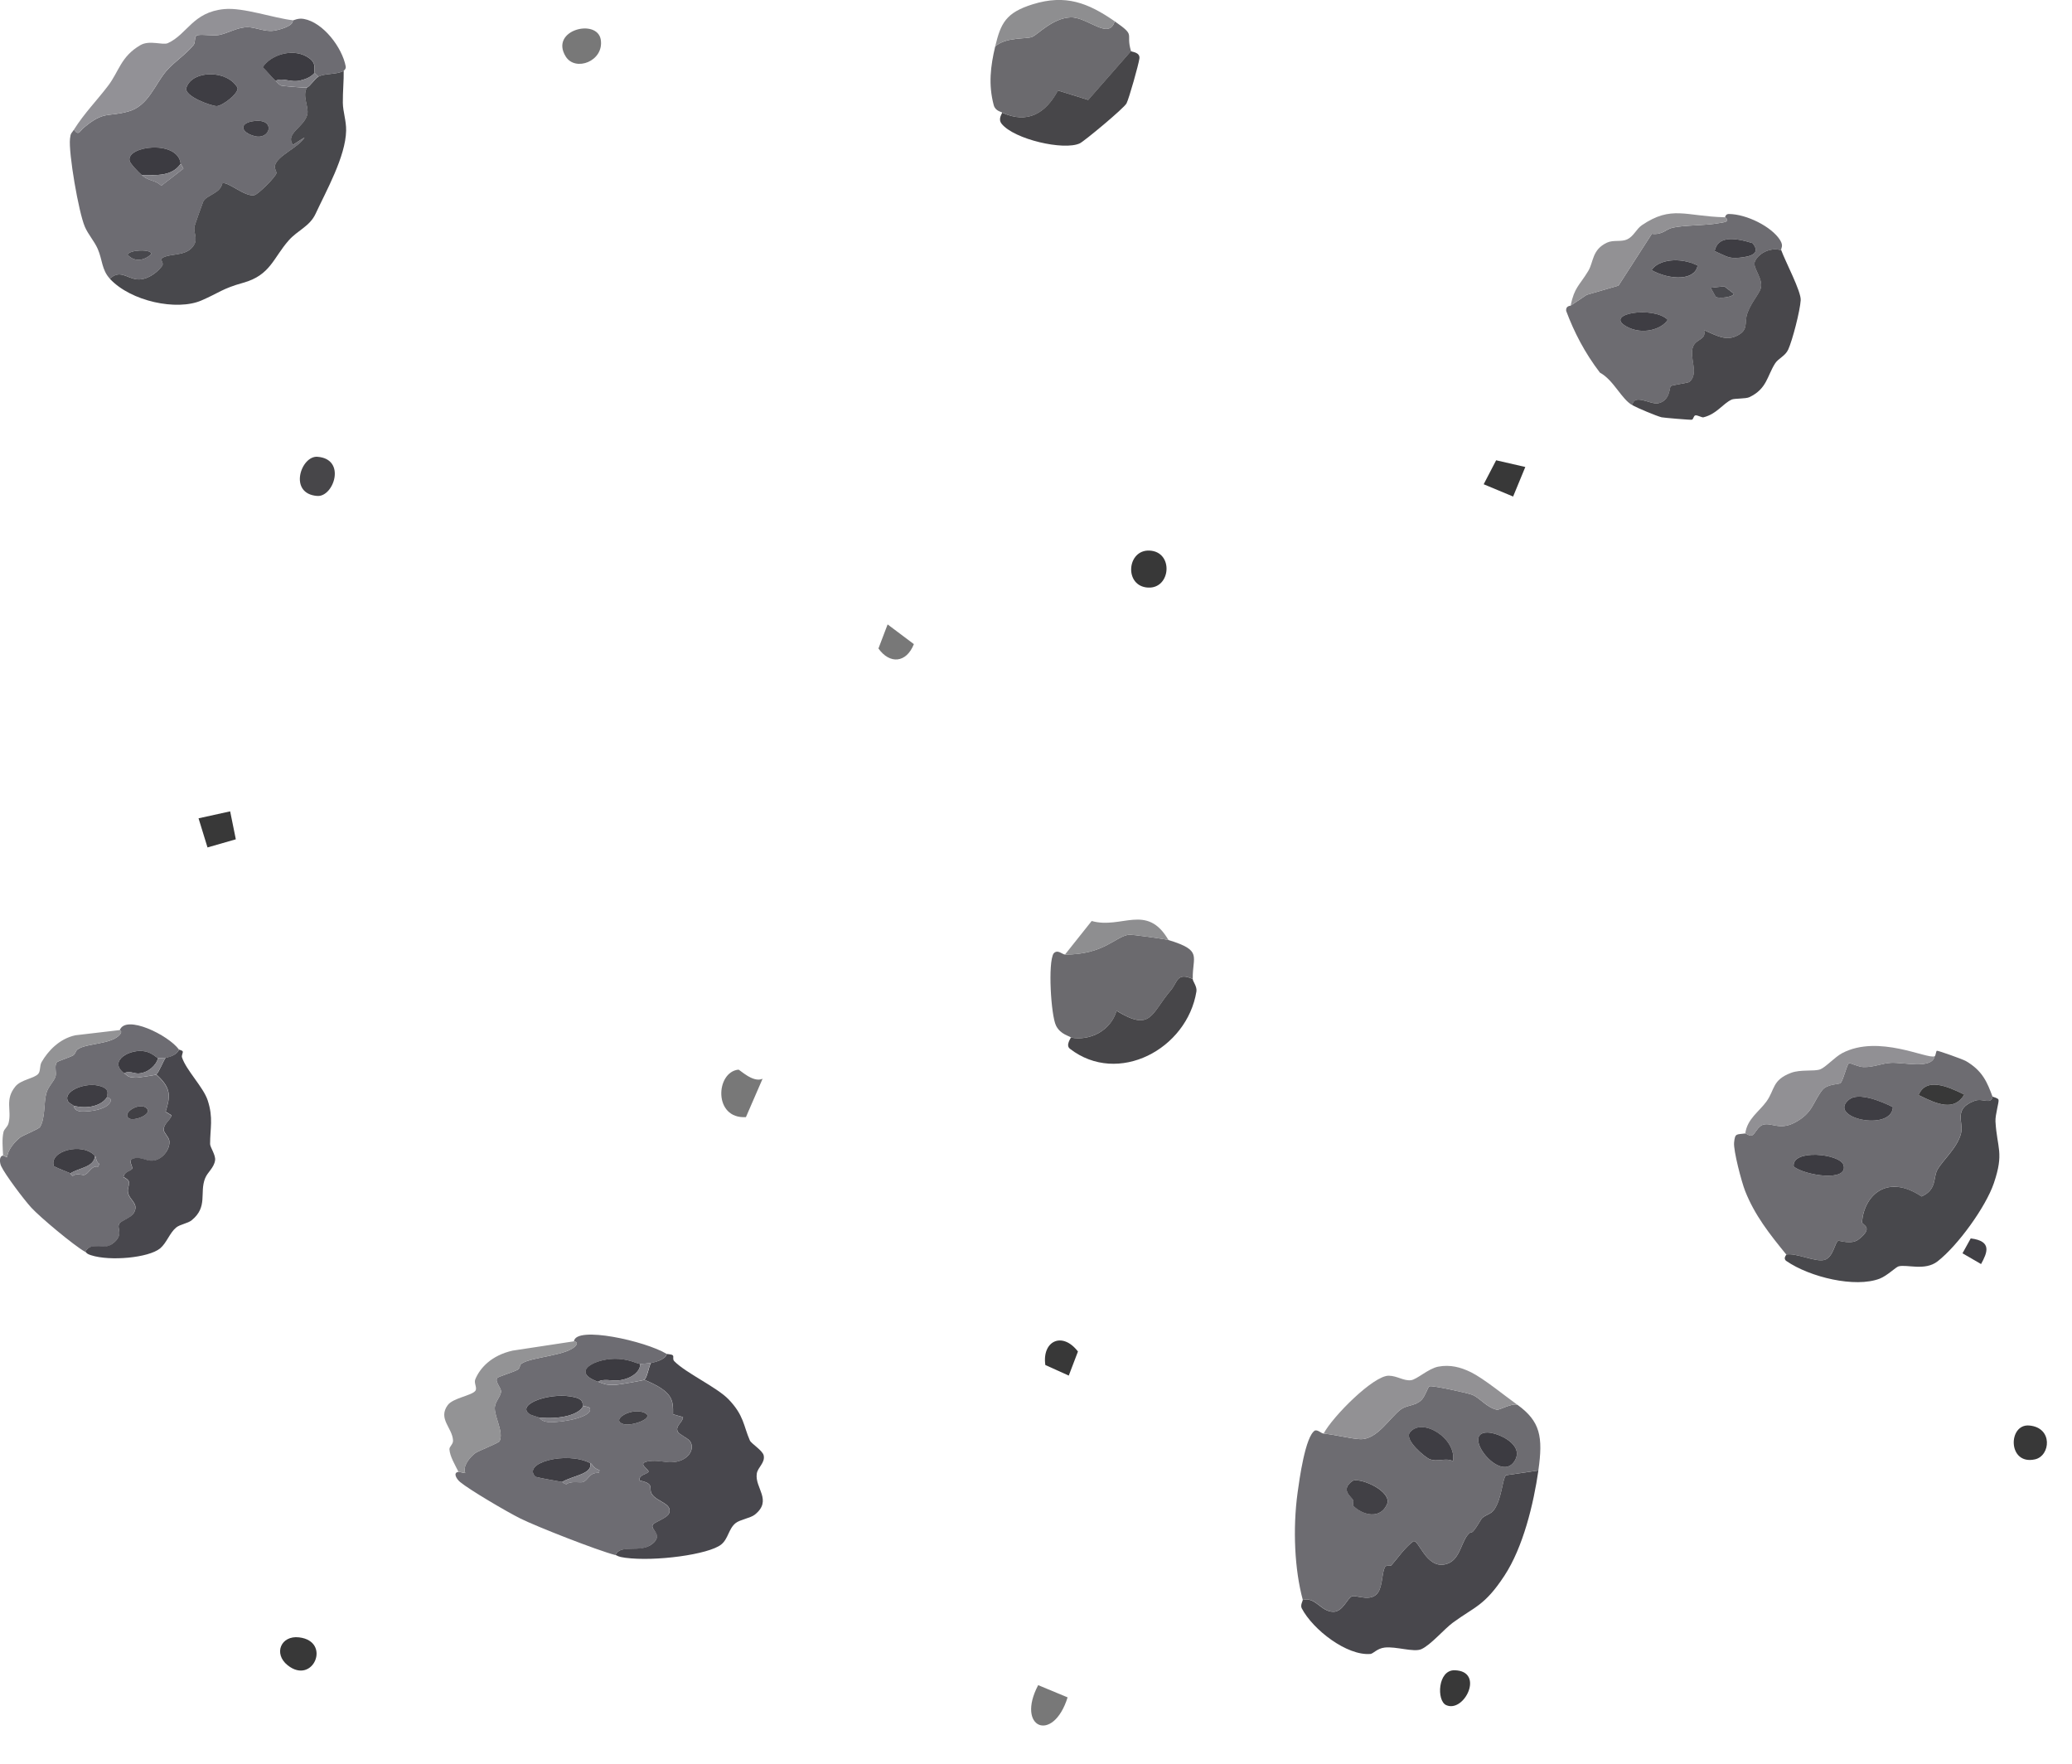 <svg width="343" height="292" viewBox="0 0 343 292" fill="none" xmlns="http://www.w3.org/2000/svg">
<g clip-path="url(#clip0_7_1786)">
<path d="M320.263 174.823C320.456 174.744 320.474 173.926 320.641 173.909C320.878 173.882 324.916 175.316 325.434 175.615C328.243 177.243 328.989 179.222 329.841 181.5C329.595 182.926 328.234 181.694 326.873 182.195C323.221 183.541 325.126 185.705 324.608 187.641C323.968 190.016 321.615 191.995 320.72 193.588C319.982 194.89 320.676 196.895 318.095 198.03C312.459 194.23 308.605 197.749 308.227 202.261C308.184 202.772 310.352 203.071 307.622 205.164C306.489 206.035 304.461 205.305 304.303 205.358C303.75 205.543 303.496 208.111 302.021 208.525C300.546 208.938 297.316 207.32 295.7 207.636C292.9 204.206 290.486 201.144 288.897 197.142C288.291 195.611 286.93 190.412 287.062 189.101C287.22 187.491 287.466 187.808 288.914 187.597C289.046 187.579 289.573 188.045 289.985 187.931C290.547 187.764 290.934 186.4 291.908 186.136C293.269 185.767 294.629 187.113 297.096 185.802C300.151 184.184 300.037 182.477 301.679 180.392C302.477 179.389 304.54 179.46 304.698 179.257C305.234 178.562 305.743 176.046 306.121 175.949C306.27 175.914 307.666 176.592 308.491 176.609C310.203 176.653 311.563 175.967 313.038 175.906C315.207 175.8 319.815 177.023 320.263 174.815V174.823ZM325.17 181.166C322.282 179.715 318.832 178.298 317.603 181.245C320.693 182.785 323.476 183.99 325.17 181.166ZM313.354 183.242C311.52 182.301 307.666 180.717 306.112 181.975C302.319 185.028 313.117 187.394 313.354 183.242ZM305.173 192.822C304.619 190.948 296.561 190.095 296.929 193.086C298.834 194.573 306.015 195.672 305.173 192.822Z" fill="#6D6C71"/>
<path d="M329.841 181.492C329.867 181.562 330.71 181.694 330.833 182.011C330.964 182.345 330.271 184.509 330.332 185.617C330.587 190.069 331.79 190.755 330.06 195.84C328.735 199.728 324.152 206.106 320.755 208.762C318.648 210.407 315.655 209.22 314.285 209.598C313.82 209.73 312.424 211.138 311.169 211.63C307.104 213.196 299.598 211.384 295.727 208.718C295.095 208.279 295.753 207.689 295.709 207.636C297.325 207.32 300.546 208.947 302.03 208.525C303.514 208.103 303.751 205.543 304.312 205.358C304.47 205.305 306.498 206.035 307.631 205.164C310.352 203.071 308.193 202.772 308.237 202.261C308.614 197.749 312.468 194.239 318.104 198.03C320.685 196.886 319.991 194.881 320.729 193.588C321.633 191.995 323.985 190.016 324.618 187.641C325.135 185.705 323.239 183.541 326.882 182.195C328.243 181.694 329.595 182.926 329.85 181.5L329.841 181.492Z" fill="#48484C"/>
<path d="M320.263 174.823C319.815 177.032 315.207 175.809 313.038 175.914C311.564 175.985 310.203 176.662 308.491 176.618C307.666 176.601 306.27 175.923 306.121 175.958C305.743 176.055 305.234 178.562 304.699 179.266C304.541 179.477 302.478 179.398 301.679 180.401C300.037 182.486 300.151 184.192 297.096 185.811C294.621 187.113 293.269 185.776 291.908 186.145C290.934 186.409 290.556 187.773 289.986 187.94C289.582 188.063 289.046 187.588 288.915 187.606C289.231 185.186 291.179 184.025 292.426 182.301C293.839 180.339 293.33 178.765 296.491 177.568C298.079 176.97 300.309 177.366 301.319 176.988C302.232 176.644 303.724 174.955 304.962 174.304C310.967 171.146 319.034 175.351 320.263 174.823Z" fill="#919094"/>
<path d="M197.441 162.024C194.798 160.836 194.93 162.596 193.842 163.871C190.532 167.751 190.629 170.847 184.843 167.293C183.904 170.504 180.551 172.334 177.267 171.718C177.109 171.463 175.556 171.261 174.809 169.739C173.975 168.032 173.449 159.305 174.414 157.81C175.073 157.053 175.863 157.986 176.302 157.986C182.763 158.004 184.58 155.021 186.871 154.705C187.345 154.643 192.876 155.417 193.455 155.593C199.153 157.335 197.371 158.241 197.45 162.015L197.441 162.024Z" fill="#6B6A6E"/>
<path d="M197.441 162.024C197.441 162.428 198.187 163.264 198.056 164.1C196.51 173.645 185.081 179.741 177.118 173.583C176.346 172.985 177.312 171.806 177.259 171.727C180.542 172.343 183.896 170.513 184.835 167.302C190.62 170.847 190.523 167.751 193.833 163.88C194.93 162.604 194.79 160.836 197.432 162.033L197.441 162.024Z" fill="#474649"/>
<path d="M184.528 3.528C188.162 6.044 186.283 5.349 187.231 8.463L180.156 16.539L175.152 14.982C173.15 18.676 170.174 20.594 165.908 18.641C165.847 18.509 164.776 18.43 164.503 17.401C163.599 14.014 163.968 10.952 164.749 7.68C166.584 6.079 169.876 6.501 170.85 6.114C171.763 5.753 174.239 3 177.206 2.877C180.015 2.762 183.562 6.739 184.528 3.528Z" fill="#6B6A6E"/>
<path d="M187.231 8.463C187.275 8.603 188.768 8.595 188.618 9.694C188.496 10.636 186.907 16.301 186.485 17.11C186.064 17.92 179.48 23.383 178.751 23.726C176.126 24.957 167.874 23.066 165.811 20.488C165.135 19.644 165.952 18.755 165.89 18.641C170.157 20.594 173.133 18.685 175.134 14.981L180.138 16.538L187.214 8.463H187.231Z" fill="#474649"/>
<path d="M184.528 3.528C183.562 6.739 180.015 2.771 177.206 2.877C174.239 2.991 171.763 5.753 170.85 6.114C169.867 6.501 166.575 6.079 164.749 7.68C165.662 3.836 166.514 2.094 170.947 0.713C176.39 -0.985 180.112 0.466 184.536 3.528H184.528Z" fill="#8E8E90"/>
<path d="M193.447 155.602C192.867 155.426 187.337 154.643 186.863 154.713C184.571 155.03 182.754 158.012 176.293 157.995L180.718 152.435C185.686 153.834 189.865 149.435 193.438 155.602H193.447Z" fill="#8E8E90"/>
<path d="M126.237 178.545L123.481 184.896C118.055 185.23 118.468 177.427 122.234 177.04C122.454 177.014 124.666 179.275 126.237 178.545Z" fill="#787878"/>
<path d="M327.953 209.22L324.872 207.434L326.233 204.971C329.85 205.411 328.954 207.364 327.945 209.22H327.953Z" fill="#414045"/>
<path d="M52.549 75.602C57.377 75.962 55.253 82.287 52.514 82.085C47.686 81.725 49.81 75.399 52.549 75.602Z" fill="#474649"/>
<path d="M190.673 91.164C194.395 91.727 193.684 97.814 189.689 97.216C185.967 96.653 186.678 90.566 190.673 91.164Z" fill="#383838"/>
<path d="M176.732 280.933C174.327 288.622 168.129 285.992 171.86 278.91L176.732 280.933Z" fill="#787878"/>
<path d="M38.099 134.287L39.039 138.914L34.351 140.26L32.867 135.439L38.099 134.287Z" fill="#383838"/>
<path d="M252.501 77.291L250.482 82.182L245.609 80.15L247.672 76.182L252.501 77.291Z" fill="#383838"/>
<path d="M99.454 6.58C100.007 10.125 95.24 11.938 93.642 9.342C90.938 4.944 98.892 2.982 99.454 6.58Z" fill="#787878"/>
<path d="M49.512 271.001C54.928 271.644 51.838 278.998 47.607 275.611C45.228 273.702 46.501 270.641 49.512 271.001Z" fill="#383838"/>
<path d="M335.915 235.937C339.883 236.271 339.445 240.968 336.872 241.54C332.325 242.552 332.386 235.637 335.915 235.937Z" fill="#383838"/>
<path d="M145.418 107.333L146.937 103.348L151.283 106.611C150.036 109.752 147.288 109.963 145.418 107.333Z" fill="#787878"/>
<path d="M178.444 223.691L176.925 227.676L173.045 225.925C172.474 221.932 175.863 220.322 178.444 223.691Z" fill="#383838"/>
<path d="M48.458 3.369C48.651 3.387 49.301 2.956 50.293 3.132C53.515 3.712 56.649 7.882 57.228 10.988C57.316 11.445 56.903 11.665 56.903 11.726C55.832 12.369 53.699 12.105 52.698 12.703C52.558 12.483 52.154 12.237 52.093 12.061C51.9 11.507 52.488 10.6 51.267 9.677C48.783 7.794 44.877 8.991 43.507 11.128C44.245 11.823 44.877 12.694 45.632 13.363C45.948 13.644 46.044 13.917 46.527 14.154C46.729 14.251 50.627 14.568 50.811 14.498C49.995 15.896 51.171 17.691 50.881 18.94C50.39 21.051 47.15 22.089 48.502 23.972L50.416 22.749C49.468 24.421 45.895 25.723 45.509 27.438C45.403 27.895 45.825 28.423 45.763 28.669C45.596 29.329 42.761 32.136 42.138 32.294C40.593 32.681 37.608 29.901 36.8 30.359C36.458 32.048 34.211 32.259 33.649 33.358C33.552 33.552 32.244 37.264 32.2 37.484C31.981 38.698 33.069 39.745 31.665 41.117C30.392 42.367 28.03 41.971 26.933 42.666C26.336 43.044 27.275 43.457 26.801 44.073C25.923 45.208 24.229 46.431 22.614 46.228C20.999 46.026 19.831 44.575 18.198 46.14C16.82 44.654 16.969 43.009 16.179 41.197C15.617 39.912 14.599 38.821 14.046 37.528C13.01 35.118 11.325 25.318 11.588 22.951C11.693 21.966 11.834 22.098 12.246 21.456C13.019 22.573 13.238 21.667 13.783 21.21C17.285 18.245 17.707 19.45 21.315 18.43C24.528 17.524 25.651 13.979 27.477 11.814C28.794 10.257 30.761 9.035 32.042 7.451C32.385 7.029 32.156 6.158 32.542 5.894C32.99 5.586 35.264 5.982 36.23 5.797C37.801 5.498 39.267 4.504 40.996 4.504C42.331 4.504 43.779 5.287 45.298 5.085C45.965 4.997 48.634 4.372 48.467 3.369H48.458ZM35.905 17.559C36.87 17.497 39.522 15.456 39.328 14.533C37.564 11.463 31.796 11.639 30.875 14.471C30.269 15.905 35.141 17.612 35.905 17.559ZM42.155 22.529C44.745 23.207 45.719 19.644 42.155 20.022C39.548 20.304 39.732 21.896 42.155 22.529ZM29.909 27.104C29.47 23.083 20.876 24.122 21.455 26.611C21.578 27.139 22.956 28.529 23.474 28.977C24.765 30.086 25.546 29.681 26.713 30.728L30.365 27.904L29.909 27.095V27.104ZM25.072 42.023C25.063 41.197 21.385 41.311 21.104 42.164C22.403 43.563 24.106 43 25.072 42.023Z" fill="#6D6C72"/>
<path d="M56.895 11.718C56.93 13.248 56.737 15.184 56.754 16.996C56.772 18.527 57.334 19.978 57.298 21.632C57.211 25.925 53.971 31.652 52.242 35.382C51.276 37.467 49.283 38.109 47.809 39.771C45.228 42.683 44.78 45.542 40.268 46.8C36.756 47.777 36.326 48.445 33.324 49.738C29.277 51.48 21.657 49.888 18.189 46.141C19.822 44.575 20.963 46.026 22.605 46.228C24.247 46.431 25.915 45.217 26.793 44.073C27.267 43.457 26.327 43.044 26.924 42.666C28.022 41.971 30.383 42.367 31.656 41.117C33.06 39.736 31.963 38.689 32.191 37.484C32.235 37.264 33.543 33.552 33.64 33.358C34.202 32.25 36.449 32.048 36.791 30.359C37.608 29.901 40.584 32.681 42.129 32.294C42.761 32.136 45.588 29.338 45.755 28.669C45.816 28.423 45.395 27.904 45.5 27.438C45.886 25.723 49.45 24.421 50.407 22.749L48.493 23.972C47.133 22.089 50.372 21.051 50.872 18.94C51.162 17.691 49.986 15.896 50.802 14.498C51.346 14.286 52.066 13.072 52.69 12.703C53.69 12.105 55.824 12.377 56.895 11.726V11.718Z" fill="#48484C"/>
<path d="M48.458 3.369C48.625 4.372 45.956 5.006 45.289 5.085C43.779 5.278 42.322 4.504 40.988 4.504C39.258 4.504 37.792 5.498 36.221 5.797C35.264 5.982 32.981 5.577 32.534 5.894C32.148 6.158 32.376 7.029 32.033 7.451C30.743 9.035 28.785 10.257 27.468 11.814C25.643 13.979 24.528 17.524 21.306 18.43C17.698 19.45 17.276 18.245 13.774 21.21C13.229 21.676 13.01 22.573 12.238 21.456C14.011 18.667 16.004 16.679 17.891 14.198C19.726 11.788 19.989 9.36 23.246 7.469C24.765 6.589 26.924 7.521 27.776 7.143C31.015 5.683 31.893 1.997 37.125 1.504C40.277 1.205 45.245 2.982 48.458 3.352V3.369Z" fill="#929196"/>
<path d="M35.905 17.559C35.141 17.612 30.269 15.905 30.875 14.471C31.796 11.639 37.564 11.463 39.328 14.533C39.522 15.465 36.87 17.497 35.905 17.559Z" fill="#3E3D43"/>
<path d="M52.075 12.061C51.461 12.773 50.653 13.09 49.731 13.319C48.107 13.723 46.957 12.8 45.614 13.363C44.868 12.694 44.227 11.823 43.489 11.128C44.859 8.991 48.757 7.794 51.25 9.677C52.47 10.6 51.882 11.507 52.075 12.061Z" fill="#3C3B41"/>
<path d="M29.909 27.104C28.469 29.206 25.95 28.995 23.474 28.977C22.956 28.529 21.578 27.139 21.455 26.611C20.867 24.122 29.47 23.083 29.909 27.104Z" fill="#3C3B41"/>
<path d="M42.155 22.529C39.732 21.896 39.548 20.295 42.155 20.022C45.719 19.644 44.754 23.215 42.155 22.529Z" fill="#3E3D43"/>
<path d="M29.909 27.104L30.365 27.913L26.713 30.737C25.546 29.699 24.765 30.095 23.474 28.986C25.941 28.995 28.469 29.206 29.909 27.113V27.104Z" fill="#807F85"/>
<path d="M52.681 12.694C52.049 13.064 51.338 14.286 50.793 14.489C50.6 14.559 46.711 14.242 46.509 14.146C46.027 13.917 45.93 13.635 45.614 13.354C46.957 12.8 48.107 13.715 49.731 13.31C50.653 13.081 51.469 12.764 52.075 12.052C52.137 12.219 52.54 12.465 52.681 12.694Z" fill="#807F85"/>
<path d="M25.072 42.023C24.106 43 22.412 43.563 21.104 42.164C21.385 41.311 25.063 41.188 25.072 42.023Z" fill="#48484D"/>
<path d="M19.831 170.495C20.805 167.865 27.863 171.296 29.628 173.715C29.364 174.454 28.364 174.92 27.416 175.079C27.354 175.087 26.222 175.149 26.16 175.123C25.783 174.991 25.247 174.287 24.044 174.023C21.63 173.486 17.777 175.562 20.577 177.656C21.306 178.202 21.27 178.307 22.456 178.369C22.807 178.386 25.748 177.946 25.853 177.858C28.522 180.216 28.109 181.632 27.407 184.025L28.39 184.623C28.135 185.503 27.064 185.996 27.091 187.007C27.099 187.509 27.916 188.195 28.012 188.802C28.241 190.174 26.775 192.268 24.87 192.118C24.194 192.066 23.57 191.679 22.78 191.679C20.7 191.679 22.061 192.981 21.859 193.456C21.701 193.843 20.524 193.878 20.436 194.854C22.096 195.62 20.981 196.235 21.174 197.37C21.402 198.681 23.009 199.165 22.175 200.713C21.701 201.602 20.015 202.042 19.717 202.569C19.269 203.379 20.586 204.294 18.725 205.78C16.864 207.267 15.196 205.314 14.098 207.197C12.193 206.115 6.645 201.47 5.206 199.904C3.977 198.576 0.851 194.415 0.193 193.007C-0.053 192.488 -0.193 191.344 0.5 191.265C0.606 191.256 0.983 191.503 1.202 191.555C1.202 190.421 2.396 188.996 3.327 188.265C3.704 187.966 6.408 186.867 6.61 186.55C7.506 185.134 7.225 182.565 7.655 180.981C7.962 179.829 8.857 179.09 9.173 178.219C9.419 177.542 8.91 176.363 9.446 175.8C9.639 175.598 11.535 175.008 12.097 174.683C12.509 174.436 12.492 173.926 12.861 173.671C14.362 172.615 18.567 172.897 19.892 171.173C20.296 170.645 19.813 170.531 19.822 170.504L19.831 170.495ZM12.176 183.005C12.369 183.189 12.114 183.638 13.133 183.937C14.897 184.14 18.312 183.489 18.347 182.055C18.347 181.756 17.715 181.632 17.698 181.597C17.61 181.412 18.189 180.586 17.259 180.049C14.976 178.721 10.35 180.401 11.219 182.213C11.412 182.618 11.939 182.785 12.167 183.005H12.176ZM24.334 183.497C23.246 182.239 19.954 184.254 21.402 185.125C22.183 185.6 25.177 184.474 24.334 183.497ZM15.74 191.327C13.686 188.996 8.041 190.473 8.919 193.016C9.797 193.482 10.754 193.808 11.667 194.195C11.693 194.203 11.781 194.582 12.062 194.626C12.606 194.107 13.642 194.52 13.896 194.476C14.722 194.318 15.082 192.857 16.249 193.095L16.433 192.638C15.828 192.25 15.977 191.591 15.74 191.327Z" fill="#6D6C72"/>
<path d="M29.628 173.715C29.672 173.768 30.155 173.829 30.243 174.014C30.348 174.243 30.006 174.656 30.137 175.035C30.857 177.172 33.657 179.935 34.377 182.107C35.343 185.028 34.772 186.787 34.781 189.339C34.781 189.893 35.729 191.168 35.606 192.039C35.422 193.315 34.36 193.983 33.947 195.039C32.999 197.441 34.456 199.746 31.735 201.962C31.085 202.49 29.812 202.64 29.163 203.168C28.074 204.065 27.583 205.736 26.503 206.625C24.607 208.182 18.225 208.771 15.091 207.76C14.23 207.487 14.345 207.302 14.116 207.17C15.213 205.288 16.96 207.17 18.743 205.754C20.525 204.338 19.287 203.352 19.735 202.543C20.024 202.015 21.71 201.575 22.193 200.687C23.027 199.139 21.411 198.655 21.192 197.344C20.999 196.209 22.114 195.593 20.454 194.828C20.551 193.851 21.718 193.816 21.877 193.429C22.07 192.954 20.718 191.643 22.798 191.652C23.588 191.652 24.212 192.039 24.888 192.092C26.784 192.242 28.259 190.148 28.03 188.776C27.925 188.169 27.117 187.482 27.109 186.981C27.082 185.969 28.153 185.468 28.408 184.597L27.425 183.999C28.127 181.606 28.54 180.19 25.871 177.832C26.336 177.445 26.994 175.659 27.433 175.061C28.381 174.903 29.382 174.445 29.646 173.697L29.628 173.715Z" fill="#48474D"/>
<path d="M19.831 170.495C19.831 170.495 20.305 170.636 19.901 171.164C18.576 172.897 14.371 172.615 12.87 173.662C12.501 173.917 12.518 174.428 12.106 174.674C11.544 175.008 9.657 175.589 9.455 175.791C8.919 176.345 9.428 177.524 9.183 178.21C8.875 179.081 7.971 179.829 7.664 180.973C7.242 182.556 7.515 185.125 6.619 186.541C6.417 186.858 3.713 187.966 3.336 188.257C2.414 188.978 1.212 190.412 1.212 191.547C0.992 191.494 0.615 191.248 0.509 191.256C0.457 189.963 0.299 188.582 0.579 187.359C0.694 186.849 1.255 186.541 1.422 185.873C1.967 183.717 0.746 182.037 2.546 179.82C3.476 178.677 5.715 178.492 6.347 177.718C6.725 177.26 6.54 176.398 6.883 175.791C7.954 173.926 9.85 171.912 12.483 171.349L19.822 170.487L19.831 170.495Z" fill="#939395"/>
<path d="M15.74 191.327C15.521 193.227 13.168 193.244 11.667 194.195C10.754 193.799 9.797 193.482 8.919 193.016C8.041 190.473 13.677 188.996 15.74 191.327Z" fill="#3E3D43"/>
<path d="M17.706 181.597C16.855 183.005 14.467 183.638 12.176 183.005C11.957 182.785 11.43 182.626 11.228 182.213C10.359 180.401 14.976 178.721 17.268 180.049C18.198 180.586 17.619 181.412 17.706 181.597Z" fill="#3E3D43"/>
<path d="M26.16 175.131C25.888 176.319 24.51 177.595 22.912 177.674C22.193 177.709 21.262 177.146 20.577 177.656C17.777 175.571 21.622 173.495 24.045 174.023C25.248 174.287 25.783 174.991 26.16 175.123V175.131Z" fill="#3C3B41"/>
<path d="M27.416 175.079C26.977 175.677 26.318 177.463 25.853 177.85C25.739 177.938 22.807 178.386 22.456 178.36C21.271 178.298 21.306 178.193 20.577 177.647C21.253 177.128 22.184 177.7 22.912 177.665C24.51 177.586 25.897 176.31 26.16 175.123C26.222 175.149 27.354 175.087 27.416 175.079Z" fill="#807F85"/>
<path d="M24.334 183.497C25.177 184.483 22.184 185.6 21.402 185.125C19.954 184.254 23.246 182.231 24.334 183.497Z" fill="#414045"/>
<path d="M17.707 181.597C17.707 181.597 18.365 181.756 18.356 182.055C18.321 183.489 14.897 184.14 13.142 183.937C12.115 183.638 12.378 183.189 12.185 183.005C14.476 183.638 16.864 183.005 17.715 181.597H17.707Z" fill="#807F85"/>
<path d="M15.74 191.327C15.977 191.591 15.828 192.242 16.434 192.638L16.249 193.095C15.082 192.857 14.713 194.318 13.896 194.476C13.651 194.52 12.615 194.107 12.062 194.626C11.781 194.582 11.702 194.212 11.667 194.195C13.168 193.245 15.521 193.227 15.74 191.327Z" fill="#807F85"/>
<path d="M294.867 41.408C292.804 40.827 290.899 42.182 290.486 43.352C290.1 44.451 292.224 46.396 291.329 48.111C290.714 49.29 289.758 50.416 289.248 51.894C288.739 53.372 289.564 54.647 287.405 55.632C285.658 56.424 284.174 55.553 282.085 54.638C282.533 56.213 280.882 56.063 280.329 57.251C279.478 59.081 281.409 61.782 279.636 63.242C279.539 63.321 276.686 63.796 276.59 63.875C276.353 64.069 276.519 66.347 274.474 66.752C273.254 66.989 270.471 65.072 270.234 67.069C268.417 66.083 267.135 62.908 264.853 61.676C262.298 58.333 260.56 54.92 259.261 51.445C259.173 50.574 259.989 50.636 259.998 50.583L262.667 48.797L267.925 47.275L273.447 38.698C275.255 38.909 275.738 37.933 276.906 37.678C278.969 37.229 282.234 37.361 284.552 36.93C285.07 36.833 286.65 36.736 285.553 35.953C285.605 35.953 285.623 35.417 286.193 35.417C289.134 35.443 293.269 37.502 294.674 39.736C295.323 40.766 294.761 41.1 294.867 41.408ZM287.932 42.657C289.714 42.49 291.584 42.023 290.118 40.238C286.905 39.235 284.35 39.12 283.841 41.557C285.913 42.472 286.176 42.824 287.932 42.657ZM281.023 43.941C278.073 42.472 274.492 42.956 273.403 44.715C276.528 46.413 280.61 46.475 281.023 43.941ZM283.191 47.627L284.043 49.158C284.771 49.457 286.975 49.149 287.019 48.604L285.447 47.39L283.2 47.627H283.191ZM276.08 52.932C273.737 50.6 265.388 51.885 269.242 54.04C271.893 55.527 275.132 54.48 276.08 52.932Z" fill="#6D6C71"/>
<path d="M294.867 41.408C295.578 43.352 298.176 48.234 298.089 49.686C297.983 51.436 296.728 56.319 296.017 57.867C295.525 58.94 294.384 59.31 293.848 60.154C292.514 62.257 292.505 64.341 289.608 65.731C288.976 66.031 287.124 65.916 286.659 66.136C285.158 66.831 284.201 68.538 281.971 69.074C281.734 69.127 280.97 68.678 280.654 68.749C280.338 68.819 280.347 69.4 280.066 69.47C279.847 69.523 275.325 69.136 275.062 69.066C274.158 68.837 271.121 67.552 270.225 67.069C270.462 65.063 273.245 66.989 274.465 66.752C276.511 66.347 276.344 64.069 276.581 63.875C276.686 63.796 279.53 63.321 279.627 63.242C281.392 61.79 279.469 59.081 280.321 57.251C280.874 56.063 282.524 56.213 282.076 54.638C284.166 55.553 285.649 56.424 287.396 55.632C289.564 54.647 288.713 53.424 289.24 51.894C289.766 50.363 290.706 49.29 291.32 48.111C292.216 46.396 290.091 44.451 290.477 43.352C290.89 42.182 292.795 40.827 294.858 41.408H294.867Z" fill="#48474B"/>
<path d="M285.553 35.953C286.65 36.736 285.061 36.833 284.552 36.93C282.234 37.361 278.969 37.229 276.906 37.678C275.729 37.933 275.247 38.909 273.447 38.698L267.925 47.275L262.667 48.797L259.998 50.583C260.648 47.495 261.447 47.293 262.921 44.847C263.826 43.343 263.518 41.346 266.003 40.167C267.056 39.666 268.364 40.071 269.339 39.631C270.453 39.12 270.857 37.915 271.797 37.273C276.73 33.93 279.013 35.804 285.544 35.962L285.553 35.953Z" fill="#929194"/>
<path d="M276.08 52.932C275.132 54.48 271.893 55.527 269.242 54.04C265.388 51.885 273.736 50.592 276.08 52.932Z" fill="#3E3D43"/>
<path d="M287.932 42.657C286.185 42.824 285.913 42.472 283.841 41.557C284.341 39.12 286.896 39.235 290.118 40.238C291.592 42.023 289.714 42.481 287.932 42.657Z" fill="#3E3D43"/>
<path d="M281.023 43.941C280.601 46.466 276.519 46.404 273.403 44.715C274.491 42.965 278.073 42.472 281.023 43.941Z" fill="#3E3D43"/>
<path d="M283.191 47.627L285.438 47.39L287.01 48.604C286.966 49.149 284.762 49.457 284.034 49.158L283.182 47.627H283.191Z" fill="#48484D"/>
<path d="M254.669 243.37L249.305 244.162C248.7 244.725 248.621 248.147 247.295 249.924C246.716 250.698 245.574 250.795 245.188 251.463C243.213 254.841 243.81 252.924 242.906 254.111C241.747 255.624 241.589 258.474 239.122 258.932C236.041 259.504 234.864 254.771 233.969 255.088C232.459 256.231 231.52 257.718 230.335 259.064C230.168 259.249 229.474 258.985 229.281 259.337C228.807 260.207 228.886 261.914 228.333 263.19C227.376 265.38 224.567 263.973 223.856 264.184C223.031 264.43 222.32 266.779 220.713 266.761C218.615 266.726 217.799 264.245 215.666 264.8C214.314 259.829 213.98 253.073 214.805 247.038C215.086 244.98 216.078 237.661 217.693 236.755C218.238 236.658 218.685 237.23 219.116 237.274C221.082 237.458 223.637 238.136 225.155 238.197C228 238.32 230.106 234.555 231.915 233.262C232.977 232.506 234.338 232.717 235.338 231.679C235.935 231.063 236.339 229.629 236.629 229.453C236.98 229.242 242.897 230.544 243.661 230.834C244.977 231.327 245.987 232.893 247.778 233.324C248.217 233.429 250.236 232.198 251.202 232.514C254.959 235.233 255.468 237.775 254.66 243.37H254.669ZM246.268 237.098C241.756 237.027 248.226 245.508 250.657 241.918C252.536 239.147 248.032 237.124 246.268 237.098ZM240.527 241.822C241.159 238.118 235.453 234.511 233.407 237.071C232.398 238.338 235.927 241.188 236.576 241.479C237.919 242.077 239.219 241.206 240.527 241.83V241.822ZM224.005 249.194C225.41 250.698 228.693 251.736 229.738 248.622C229.834 246.379 224.795 244.478 223.882 245.121C221.846 246.563 223.68 247.689 223.988 248.252C224.119 248.499 223.926 249.088 224.014 249.185L224.005 249.194Z" fill="#6D6C71"/>
<path d="M254.669 243.37C253.87 248.912 252.15 256.064 249.042 260.797C245.75 265.811 244.126 265.908 240.5 268.573C239.069 269.629 236.848 272.259 235.295 272.954C234.039 273.517 231.072 272.462 229.202 272.691C227.956 272.84 227.341 273.702 226.858 273.746C222.978 274.08 217.342 269.744 215.49 266.19C215.218 265.679 215.692 264.896 215.665 264.808C217.79 264.263 218.606 266.744 220.713 266.77C222.32 266.797 223.031 264.448 223.856 264.193C224.567 263.981 227.376 265.389 228.333 263.199C228.886 261.932 228.807 260.225 229.281 259.345C229.474 258.985 230.177 259.257 230.335 259.073C231.52 257.727 232.459 256.24 233.969 255.096C234.864 254.78 236.041 259.513 239.122 258.941C241.589 258.483 241.756 255.642 242.906 254.12C243.819 252.924 243.213 254.841 245.188 251.472C245.583 250.803 246.724 250.707 247.295 249.933C248.621 248.156 248.7 244.725 249.305 244.171L254.669 243.379V243.37Z" fill="#48474C"/>
<path d="M251.201 232.514C250.236 232.198 248.208 233.429 247.778 233.324C245.996 232.893 244.977 231.327 243.661 230.834C242.906 230.553 236.98 229.242 236.629 229.453C236.339 229.629 235.935 231.054 235.338 231.679C234.338 232.726 232.977 232.506 231.915 233.262C230.106 234.555 227.991 238.32 225.155 238.197C223.636 238.136 221.073 237.458 219.115 237.274C220.59 234.476 227.376 227.632 229.913 227.694C231.3 227.72 232.345 228.573 233.565 228.441C234.548 228.327 236.445 226.515 238.077 226.198C240.07 225.82 241.808 226.286 243.511 227.122C245.574 228.134 249.086 231.001 251.201 232.523V232.514Z" fill="#929194"/>
<path d="M240.799 276.447C245.829 276.57 242.405 283.564 239.403 282.218C237.788 281.496 237.99 276.376 240.799 276.447Z" fill="#383838"/>
<path d="M240.526 241.822C239.227 241.206 237.919 242.068 236.576 241.47C235.926 241.18 232.389 238.338 233.407 237.063C235.452 234.503 241.159 238.109 240.526 241.813V241.822Z" fill="#3E3D43"/>
<path d="M224.005 249.194C223.917 249.097 224.111 248.507 223.979 248.261C223.672 247.698 221.846 246.572 223.874 245.129C224.787 244.478 229.825 246.387 229.729 248.631C228.684 251.736 225.401 250.707 223.996 249.202L224.005 249.194Z" fill="#414045"/>
<path d="M246.268 237.098C248.023 237.124 252.536 239.147 250.657 241.918C248.234 245.508 241.755 237.027 246.268 237.098Z" fill="#3C3B41"/>
<path d="M313.354 183.242C313.108 187.394 302.319 185.028 306.112 181.975C307.674 180.717 311.519 182.301 313.354 183.242Z" fill="#3E3D43"/>
<path d="M305.173 192.822C306.016 195.672 298.843 194.573 296.93 193.086C296.561 190.104 304.62 190.948 305.173 192.822Z" fill="#3C3B41"/>
<path d="M325.171 181.166C323.476 183.99 320.694 182.776 317.604 181.245C318.833 178.298 322.283 179.723 325.171 181.166Z" fill="#383838"/>
<path d="M95.02 221.984C95.336 219.398 106.836 221.949 110.348 224.078C110.278 224.808 109.04 225.345 107.74 225.591C107.661 225.609 106.064 225.776 105.967 225.758C105.37 225.67 104.317 225.055 102.491 224.923C98.813 224.65 94.16 226.999 99.023 228.705C100.287 229.145 100.287 229.251 101.999 229.198C102.508 229.18 106.529 228.477 106.652 228.38C111.436 230.35 111.428 231.74 111.401 234.08L113.052 234.555C113.052 235.417 111.726 235.989 112.174 236.948C112.393 237.423 113.842 237.995 114.228 238.567C115.115 239.842 113.877 241.98 111.094 242.024C110.102 242.042 109.057 241.734 107.925 241.804C104.949 241.998 107.424 243.106 107.337 243.581C107.266 243.959 105.607 244.109 105.871 245.05C108.557 245.613 107.214 246.308 107.951 247.364C108.811 248.587 111.313 248.886 110.76 250.434C110.444 251.323 108.215 251.912 108.013 252.44C107.705 253.249 109.953 253.988 107.907 255.58C105.862 257.173 102.675 255.484 101.876 257.384C98.707 256.548 88.866 252.677 86.162 251.34C83.862 250.196 77.691 246.563 76.164 245.288C75.593 244.813 74.926 243.748 75.891 243.608C76.032 243.59 76.673 243.783 77.015 243.81C76.55 242.737 77.674 241.259 78.701 240.485C79.122 240.168 82.537 238.848 82.695 238.532C83.397 237.098 81.94 234.687 81.905 233.139C81.879 232.022 82.853 231.221 82.941 230.368C83.011 229.699 81.808 228.626 82.344 228.046C82.546 227.834 85.004 227.087 85.671 226.717C86.162 226.445 85.934 225.961 86.356 225.679C88.076 224.536 94.204 224.386 95.389 222.609C95.749 222.072 95.011 222.011 95.011 221.984H95.02ZM89.2 234.599C89.551 234.758 89.367 235.206 90.956 235.391C93.554 235.409 98.18 234.459 97.645 233.086C97.531 232.796 96.565 232.743 96.53 232.717C96.337 232.55 96.82 231.714 95.266 231.292C91.456 230.254 85.531 232.303 87.523 233.94C87.971 234.309 88.787 234.406 89.2 234.599ZM106.792 233.878C104.721 232.787 100.84 235.03 103.263 235.717C104.58 236.086 108.399 234.731 106.792 233.878ZM97.707 242.156C93.809 240.15 86.347 242.103 88.647 244.426C90.087 244.786 91.597 244.997 93.063 245.279C93.115 245.288 93.387 245.631 93.8 245.648C94.371 245.103 96.021 245.393 96.355 245.323C97.461 245.094 97.39 243.669 99.155 243.775L99.234 243.326C98.207 243.018 98.145 242.376 97.707 242.147V242.156Z" fill="#6D6C72"/>
<path d="M110.348 224.078C110.427 224.131 111.155 224.131 111.357 224.307C111.603 224.509 111.278 224.94 111.621 225.292C113.526 227.245 118.661 229.594 120.592 231.591C123.173 234.265 123.068 235.989 124.13 238.408C124.358 238.936 126.237 240.054 126.421 240.889C126.685 242.112 125.438 242.851 125.28 243.898C124.911 246.273 127.931 248.314 124.955 250.689C124.244 251.261 122.489 251.516 121.777 252.088C120.592 253.047 120.575 254.674 119.39 255.633C117.318 257.296 108.434 258.483 103.527 257.832C102.183 257.656 102.271 257.472 101.894 257.375C102.693 255.475 105.967 257.102 107.925 255.571C109.882 254.041 107.714 253.24 108.03 252.431C108.232 251.903 110.462 251.314 110.778 250.425C111.331 248.868 108.829 248.578 107.969 247.355C107.222 246.299 108.574 245.604 105.888 245.041C105.625 244.1 107.284 243.951 107.354 243.572C107.433 243.106 104.966 241.998 107.942 241.795C109.075 241.725 110.119 242.024 111.111 242.015C113.894 241.971 115.132 239.842 114.245 238.558C113.85 237.995 112.411 237.423 112.191 236.939C111.743 235.98 113.06 235.409 113.069 234.547L111.419 234.072C111.445 231.732 111.454 230.35 106.669 228.371C107.179 227.958 107.389 226.198 107.767 225.582C109.066 225.336 110.304 224.799 110.374 224.069L110.348 224.078Z" fill="#48474D"/>
<path d="M95.02 221.984C95.02 221.984 95.749 222.072 95.398 222.609C94.213 224.386 88.085 224.527 86.364 225.679C85.943 225.961 86.171 226.445 85.68 226.717C85.013 227.087 82.555 227.826 82.353 228.046C81.817 228.626 83.02 229.691 82.95 230.368C82.862 231.221 81.887 232.022 81.914 233.139C81.957 234.687 83.406 237.098 82.704 238.532C82.546 238.857 79.131 240.168 78.709 240.485C77.682 241.268 76.559 242.737 77.024 243.81C76.69 243.775 76.049 243.581 75.9 243.608C75.294 242.385 74.496 241.083 74.399 239.904C74.355 239.411 75.031 239.059 74.996 238.408C74.891 236.315 72.459 234.837 74.118 232.558C74.978 231.38 78.112 230.984 78.692 230.192C79.043 229.717 78.42 228.925 78.674 228.309C79.438 226.436 81.326 224.333 84.863 223.541L95.011 222.002L95.02 221.984Z" fill="#939395"/>
<path d="M97.706 242.156C98.163 243.977 94.818 244.223 93.054 245.279C91.588 244.997 90.087 244.786 88.638 244.426C86.347 242.103 93.8 240.15 97.698 242.156H97.706Z" fill="#3E3D43"/>
<path d="M96.53 232.726C95.889 234.142 92.738 234.986 89.2 234.608C88.796 234.423 87.971 234.318 87.523 233.948C85.531 232.312 91.456 230.262 95.266 231.3C96.811 231.723 96.328 232.558 96.53 232.726Z" fill="#3E3D43"/>
<path d="M105.967 225.75C106.072 226.902 104.615 228.248 102.359 228.477C101.341 228.582 99.778 228.134 99.014 228.697C94.151 226.99 98.804 224.641 102.482 224.914C104.308 225.046 105.361 225.662 105.958 225.75H105.967Z" fill="#3C3B41"/>
<path d="M107.74 225.582C107.363 226.189 107.152 227.949 106.643 228.371C106.52 228.468 102.508 229.18 101.99 229.189C100.279 229.242 100.279 229.136 99.014 228.697C99.778 228.142 101.341 228.582 102.359 228.477C104.606 228.239 106.064 226.902 105.967 225.75C106.072 225.767 107.661 225.6 107.74 225.582Z" fill="#807F85"/>
<path d="M106.792 233.878C108.408 234.731 104.58 236.086 103.263 235.717C100.832 235.03 104.721 232.787 106.792 233.878Z" fill="#414045"/>
<path d="M96.53 232.726C96.53 232.726 97.531 232.814 97.645 233.095C98.18 234.459 93.554 235.417 90.956 235.4C89.367 235.215 89.551 234.766 89.2 234.608C92.738 234.986 95.889 234.151 96.53 232.726Z" fill="#807F85"/>
<path d="M97.706 242.156C98.145 242.385 98.207 243.018 99.234 243.335L99.155 243.783C97.39 243.669 97.461 245.094 96.355 245.332C96.021 245.402 94.371 245.103 93.8 245.657C93.387 245.64 93.106 245.297 93.062 245.288C94.818 244.232 98.172 243.986 97.715 242.165L97.706 242.156Z" fill="#807F85"/>
</g>
<defs>
<clipPath id="clip0_7_1786">
<rect width="343" height="292" fill="white"/>
</clipPath>
</defs>
</svg>

